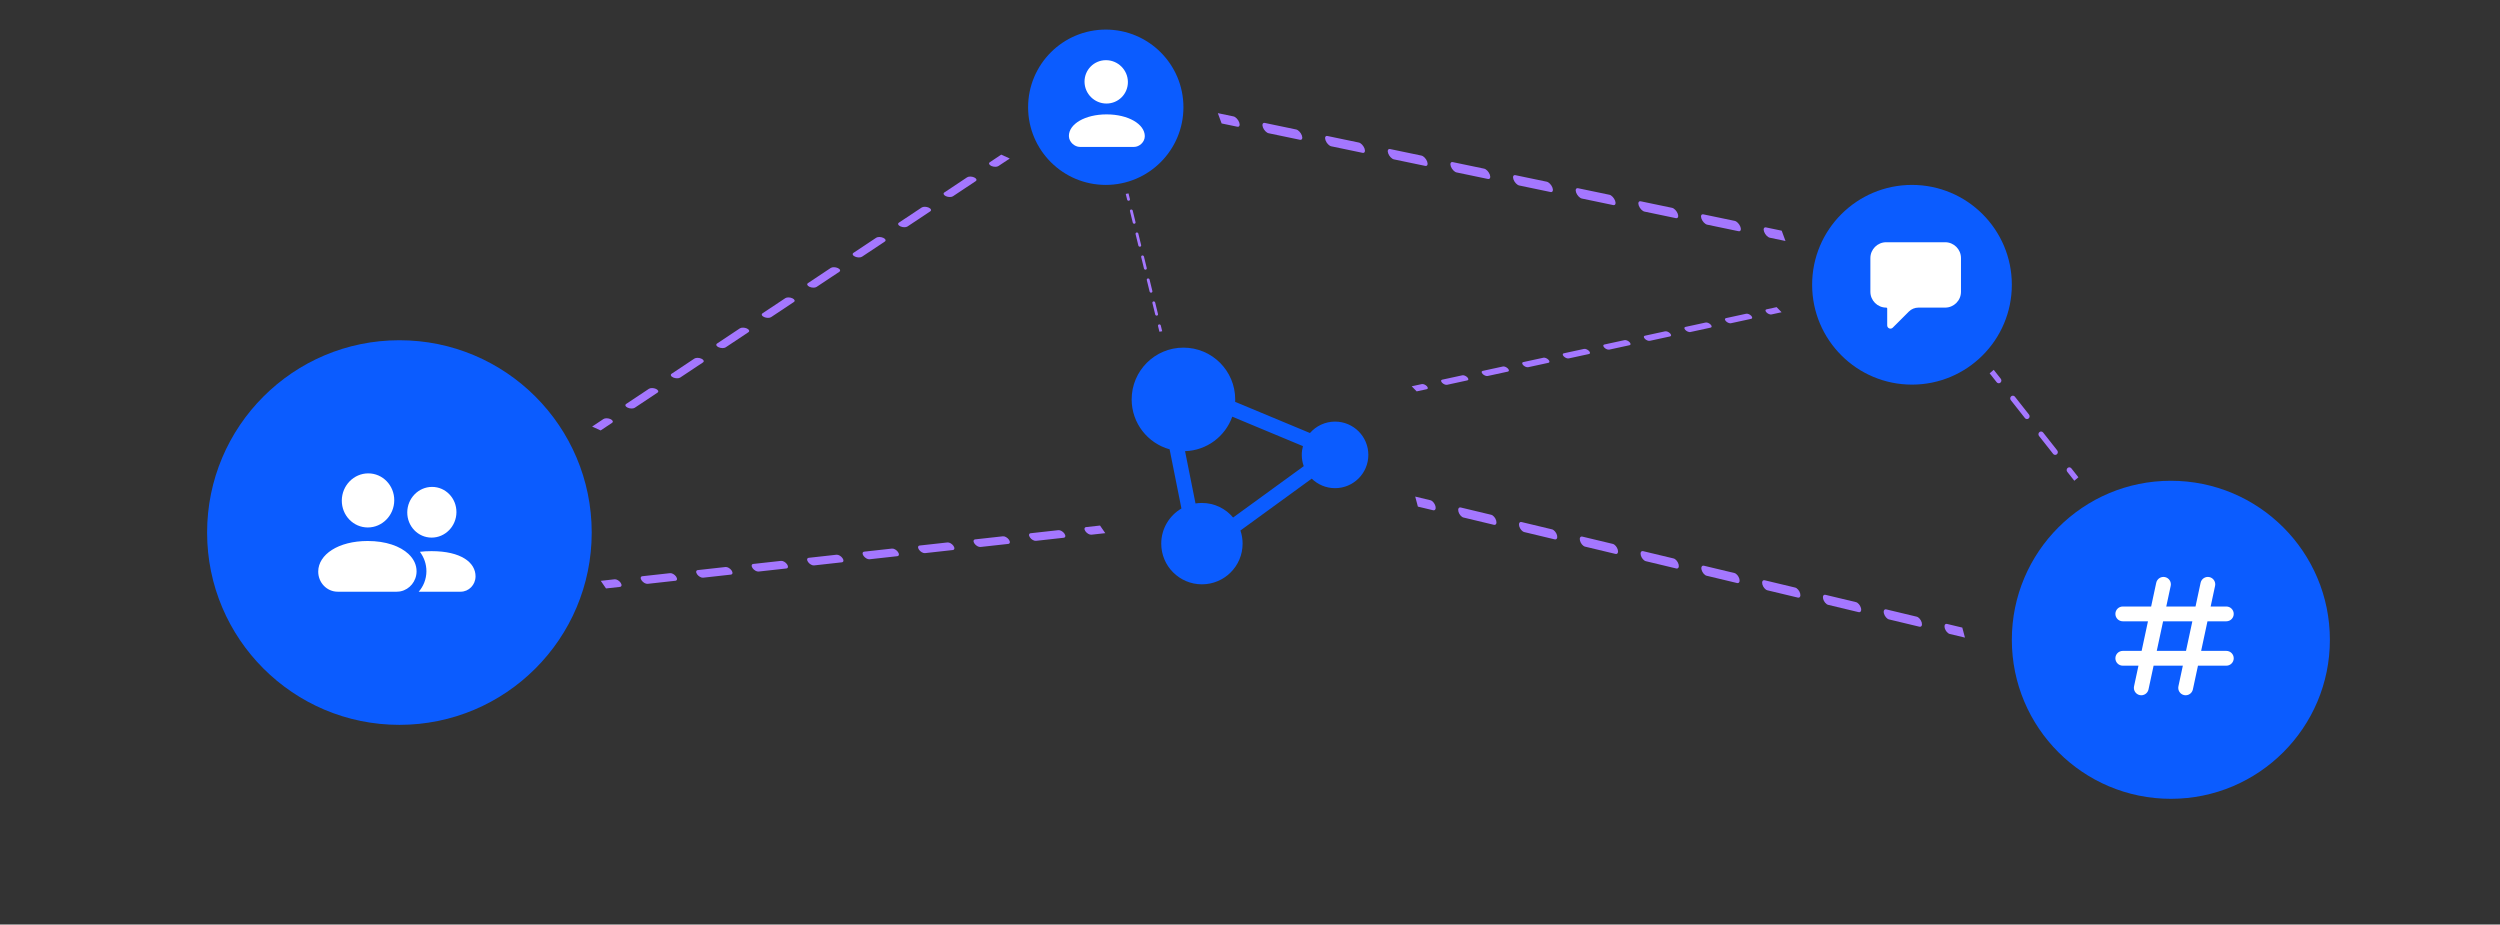 <svg width="338" height="125" viewBox="0 0 338 125" fill="none" xmlns="http://www.w3.org/2000/svg">
<rect x="0" y="0" width="338" height="125" fill="#333333" stroke="none"/>
<g clip-path="url(#clip0_1441_57108)">
<circle cx="54" cy="72" r="26" fill="#0B5CFF"/>
<path d="M49.725 71.314C51.684 71.314 53.286 69.677 53.303 67.657C53.321 65.637 51.748 64 49.79 64C47.832 64 46.23 65.637 46.212 67.657C46.194 69.677 47.767 71.314 49.725 71.314Z" fill="white"/>
<path d="M61.711 69.257C61.694 71.15 60.192 72.685 58.356 72.685C56.52 72.685 55.045 71.15 55.062 69.257C55.079 67.364 56.581 65.829 58.417 65.829C60.253 65.829 61.727 67.364 61.711 69.257Z" fill="white"/>
<path d="M49.709 73.142C45.72 73.142 43.044 74.984 43.024 77.257C43.011 78.771 44.191 79.999 45.659 79.999H53.637C53.758 79.999 53.877 79.991 53.994 79.975C54.055 79.967 54.115 79.956 54.174 79.944C55.388 79.688 56.309 78.582 56.321 77.257C56.329 76.384 55.944 75.575 55.241 74.909C54.113 73.841 52.166 73.142 49.709 73.142Z" fill="white"/>
<path d="M62.28 79.999H56.611C57.249 79.272 57.641 78.31 57.651 77.257C57.66 76.25 57.326 75.355 56.771 74.602C57.254 74.544 57.777 74.514 58.34 74.514C62.329 74.514 64.31 76.049 64.293 77.942C64.283 79.078 63.382 79.999 62.28 79.999Z" fill="white"/>
<circle cx="258.5" cy="38.5" r="13.5" fill="#0B5CFF"/>
<path fill-rule="evenodd" clip-rule="evenodd" d="M252.875 34.894C252.875 33.71 253.835 32.75 255.019 32.75H262.981C264.165 32.75 265.125 33.71 265.125 34.894V39.445C265.125 40.628 264.165 41.589 262.981 41.589H259.372C258.885 41.589 258.418 41.782 258.073 42.127L255.897 44.303C255.772 44.428 255.584 44.466 255.42 44.398C255.257 44.33 255.15 44.171 255.15 43.994V41.72C255.15 41.648 255.091 41.589 255.019 41.589C253.835 41.589 252.875 40.628 252.875 39.445V34.894Z" fill="white"/>
<circle cx="293.5" cy="86.5" r="21.5" fill="#0B5CFF"/>
<path fill-rule="evenodd" clip-rule="evenodd" d="M294.522 92.791C294.407 93.331 294.751 93.862 295.291 93.978C295.831 94.094 296.362 93.75 296.478 93.21L297.166 90H301C301.552 90 302 89.552 302 89C302 88.448 301.552 88 301 88H297.594L298.451 84H301C301.552 84 302 83.552 302 83C302 82.448 301.552 82 301 82H298.88L299.478 79.21C299.594 78.67 299.25 78.138 298.71 78.022C298.17 77.907 297.638 78.251 297.522 78.791L296.835 82H292.88L293.478 79.21C293.594 78.67 293.25 78.138 292.71 78.022C292.17 77.907 291.638 78.251 291.522 78.791L290.835 82H287C286.448 82 286 82.448 286 83C286 83.552 286.448 84 287 84H290.406L289.549 88H287C286.448 88 286 88.448 286 89C286 89.552 286.448 90 287 90H289.12L288.522 92.791C288.407 93.331 288.751 93.862 289.291 93.978C289.831 94.094 290.362 93.75 290.478 93.21L291.166 90H295.12L294.522 92.791ZM291.594 88H295.549L296.406 84H292.451L291.594 88Z" fill="white"/>
<circle cx="149.5" cy="14.5" r="10.5" fill="#0B5CFF"/>
<path fill-rule="evenodd" clip-rule="evenodd" d="M149.594 13.999C151.214 13.999 152.511 12.687 152.492 11.067C152.473 9.448 151.144 8.136 149.525 8.136C147.906 8.136 146.609 9.448 146.628 11.067C146.647 12.687 147.975 13.999 149.594 13.999ZM149.612 15.465C146.68 15.465 144.496 16.777 144.515 18.397C144.525 19.206 145.29 19.863 145.999 19.863H153.328C154.037 19.863 154.787 19.206 154.777 18.397C154.758 16.777 152.544 15.465 149.612 15.465Z" fill="white"/>
<path fill-rule="evenodd" clip-rule="evenodd" d="M192.902 52.619L191.532 52.916L190.861 52.226L192.232 51.928C192.416 51.888 192.716 52.011 192.901 52.201C193.086 52.392 193.087 52.579 192.902 52.619ZM194.974 51.752C194.789 51.561 194.788 51.374 194.973 51.334L197.714 50.739C197.899 50.699 198.198 50.822 198.383 51.012C198.568 51.203 198.569 51.39 198.384 51.43L195.643 52.025C195.459 52.065 195.159 51.943 194.974 51.752ZM200.456 50.563C200.271 50.372 200.271 50.185 200.455 50.145L203.196 49.55C203.381 49.51 203.68 49.633 203.866 49.823C204.051 50.014 204.051 50.201 203.867 50.241L201.125 50.836C200.941 50.876 200.641 50.754 200.456 50.563ZM205.938 49.374C205.753 49.183 205.753 48.996 205.937 48.956L208.678 48.361C208.863 48.321 209.163 48.444 209.348 48.634C209.533 48.825 209.533 49.012 209.349 49.052L206.608 49.647C206.423 49.687 206.123 49.565 205.938 49.374ZM211.421 48.185C211.235 47.994 211.235 47.807 211.419 47.767L214.161 47.172C214.345 47.132 214.645 47.255 214.83 47.445C215.015 47.636 215.016 47.823 214.831 47.863L212.09 48.458C211.905 48.498 211.606 48.376 211.421 48.185ZM216.903 46.996C216.718 46.805 216.717 46.618 216.902 46.578L219.643 45.983C219.827 45.943 220.127 46.066 220.312 46.256C220.497 46.447 220.498 46.634 220.313 46.674L217.572 47.269C217.388 47.309 217.088 47.187 216.903 46.996ZM222.385 45.807C222.2 45.616 222.199 45.429 222.384 45.389L225.125 44.794C225.31 44.755 225.609 44.877 225.794 45.067C225.979 45.258 225.98 45.445 225.795 45.485L223.054 46.08C222.87 46.12 222.57 45.998 222.385 45.807ZM227.867 44.618C227.682 44.427 227.682 44.24 227.866 44.2L230.607 43.605C230.792 43.566 231.091 43.688 231.277 43.878C231.462 44.069 231.462 44.256 231.278 44.296L228.536 44.891C228.352 44.931 228.052 44.809 227.867 44.618ZM233.349 43.429C233.164 43.238 233.164 43.051 233.348 43.011L236.089 42.416C236.274 42.377 236.574 42.499 236.759 42.689C236.944 42.88 236.944 43.067 236.76 43.107L234.019 43.702C233.834 43.742 233.534 43.62 233.349 43.429ZM238.832 42.24C238.646 42.049 238.646 41.862 238.831 41.822L240.201 41.525L240.871 42.215L239.501 42.513C239.316 42.553 239.017 42.431 238.832 42.24Z" fill="#A477FF"/>
<path fill-rule="evenodd" clip-rule="evenodd" d="M167.28 17.132L165.162 16.691L164.651 15.297L166.769 15.738C167.054 15.798 167.399 16.158 167.541 16.543C167.682 16.928 167.565 17.192 167.28 17.132ZM170.743 17.211C170.602 16.826 170.719 16.562 171.004 16.621L175.239 17.504C175.524 17.564 175.87 17.924 176.011 18.309C176.152 18.694 176.035 18.957 175.75 18.898L171.515 18.015C171.23 17.956 170.884 17.596 170.743 17.211ZM179.214 18.976C179.072 18.591 179.189 18.328 179.474 18.387L183.71 19.27C183.995 19.329 184.34 19.689 184.482 20.074C184.623 20.459 184.506 20.723 184.221 20.664L179.985 19.781C179.7 19.721 179.355 19.361 179.214 18.976ZM187.684 20.742C187.543 20.357 187.66 20.093 187.945 20.152L192.18 21.035C192.465 21.095 192.811 21.455 192.952 21.84C193.093 22.225 192.976 22.489 192.691 22.429L188.456 21.547C188.171 21.487 187.825 21.127 187.684 20.742ZM196.155 22.508C196.014 22.123 196.13 21.859 196.415 21.918L200.651 22.801C200.936 22.86 201.281 23.221 201.423 23.606C201.564 23.991 201.447 24.254 201.162 24.195L196.926 23.312C196.641 23.253 196.296 22.892 196.155 22.508ZM204.625 24.273C204.484 23.888 204.601 23.624 204.886 23.684L209.121 24.567C209.406 24.626 209.752 24.986 209.893 25.371C210.034 25.756 209.917 26.02 209.632 25.961L205.397 25.078C205.112 25.018 204.766 24.658 204.625 24.273ZM213.096 26.039C212.955 25.654 213.071 25.39 213.356 25.449L217.592 26.332C217.877 26.392 218.222 26.752 218.364 27.137C218.505 27.522 218.388 27.786 218.103 27.726L213.868 26.843C213.582 26.784 213.237 26.424 213.096 26.039ZM221.566 27.804C221.425 27.419 221.542 27.156 221.827 27.215L226.062 28.098C226.347 28.157 226.693 28.517 226.834 28.902C226.975 29.287 226.858 29.551 226.573 29.492L222.338 28.609C222.053 28.55 221.707 28.189 221.566 27.804ZM230.037 29.57C229.896 29.185 230.012 28.921 230.297 28.981L234.533 29.863C234.818 29.923 235.163 30.283 235.305 30.668C235.446 31.053 235.329 31.317 235.044 31.258L230.809 30.375C230.523 30.315 230.178 29.955 230.037 29.57ZM238.507 31.336C238.366 30.951 238.483 30.687 238.768 30.746L240.886 31.188L241.397 32.582L239.279 32.14C238.994 32.081 238.648 31.721 238.507 31.336Z" fill="#A477FF"/>
<path fill-rule="evenodd" clip-rule="evenodd" d="M82.743 57.175L81.206 58.196L80.054 57.671L81.59 56.65C81.797 56.513 82.223 56.519 82.541 56.663C82.859 56.808 82.949 57.037 82.743 57.175ZM84.865 55.119C84.546 54.974 84.456 54.745 84.663 54.608L87.736 52.565C87.943 52.428 88.369 52.434 88.687 52.578C89.005 52.723 89.095 52.952 88.888 53.09L85.816 55.132C85.609 55.27 85.183 55.264 84.865 55.119ZM91.011 51.034C90.692 50.889 90.602 50.66 90.809 50.523L93.882 48.48C94.089 48.343 94.515 48.349 94.833 48.493C95.151 48.638 95.241 48.867 95.034 49.005L91.962 51.047C91.755 51.185 91.329 51.179 91.011 51.034ZM97.157 46.949C96.838 46.804 96.748 46.575 96.955 46.438L100.028 44.395C100.235 44.258 100.661 44.264 100.979 44.408C101.297 44.553 101.387 44.782 101.18 44.92L98.108 46.962C97.901 47.1 97.475 47.094 97.157 46.949ZM103.303 42.864C102.984 42.719 102.894 42.49 103.101 42.353L106.174 40.31C106.381 40.173 106.807 40.178 107.125 40.323C107.443 40.468 107.533 40.697 107.326 40.835L104.253 42.877C104.047 43.015 103.621 43.009 103.303 42.864ZM109.449 38.779C109.13 38.634 109.04 38.405 109.247 38.268L112.32 36.225C112.527 36.088 112.953 36.094 113.271 36.239C113.589 36.383 113.679 36.612 113.472 36.75L110.399 38.792C110.193 38.93 109.767 38.924 109.449 38.779ZM115.595 34.694C115.276 34.549 115.186 34.32 115.393 34.183L118.466 32.14C118.673 32.003 119.099 32.009 119.417 32.154C119.735 32.298 119.825 32.527 119.618 32.665L116.545 34.707C116.338 34.845 115.913 34.839 115.595 34.694ZM121.741 30.609C121.422 30.464 121.332 30.235 121.539 30.098L124.612 28.055C124.819 27.918 125.245 27.924 125.563 28.069C125.881 28.213 125.971 28.442 125.764 28.58L122.691 30.622C122.484 30.76 122.059 30.754 121.741 30.609ZM127.886 26.524C127.568 26.379 127.478 26.15 127.685 26.013L130.758 23.97C130.965 23.833 131.391 23.839 131.709 23.983C132.027 24.128 132.117 24.357 131.91 24.495L128.837 26.537C128.63 26.675 128.205 26.669 127.886 26.524ZM134.032 22.439C133.714 22.294 133.624 22.065 133.831 21.928L135.367 20.906L136.52 21.431L134.983 22.452C134.776 22.59 134.351 22.584 134.032 22.439Z" fill="#A477FF"/>
<path fill-rule="evenodd" clip-rule="evenodd" d="M193.752 68.985L191.697 68.493L191.337 67.138L193.392 67.63C193.669 67.697 193.973 68.054 194.073 68.428C194.172 68.802 194.028 69.052 193.752 68.985ZM197.18 69.172C197.081 68.798 197.224 68.548 197.501 68.614L201.61 69.598C201.887 69.665 202.192 70.022 202.291 70.396C202.391 70.77 202.247 71.019 201.97 70.953L197.861 69.969C197.584 69.903 197.279 69.546 197.18 69.172ZM205.398 71.14C205.299 70.766 205.443 70.516 205.72 70.582L209.829 71.566C210.105 71.632 210.41 71.99 210.51 72.364C210.609 72.738 210.465 72.987 210.188 72.921L206.079 71.937C205.803 71.871 205.498 71.514 205.398 71.14ZM213.617 73.108C213.518 72.734 213.661 72.484 213.938 72.55L218.047 73.534C218.324 73.6 218.629 73.957 218.728 74.332C218.827 74.706 218.684 74.955 218.407 74.889L214.298 73.905C214.021 73.839 213.716 73.482 213.617 73.108ZM221.835 75.076C221.736 74.701 221.88 74.452 222.156 74.518L226.266 75.502C226.542 75.568 226.847 75.925 226.946 76.299C227.046 76.674 226.902 76.923 226.625 76.857L222.516 75.873C222.239 75.807 221.935 75.45 221.835 75.076ZM230.054 77.043C229.954 76.669 230.098 76.42 230.375 76.486L234.484 77.47C234.761 77.536 235.065 77.893 235.165 78.267C235.264 78.641 235.12 78.891 234.844 78.825L230.734 77.841C230.458 77.775 230.153 77.418 230.054 77.043ZM238.272 79.011C238.173 78.637 238.316 78.388 238.593 78.454L242.702 79.438C242.979 79.504 243.284 79.861 243.383 80.235C243.482 80.609 243.339 80.859 243.062 80.793L238.953 79.809C238.676 79.743 238.371 79.386 238.272 79.011ZM246.49 80.979C246.391 80.605 246.535 80.356 246.812 80.422L250.921 81.406C251.197 81.472 251.502 81.829 251.602 82.203C251.701 82.577 251.557 82.827 251.28 82.761L247.171 81.777C246.895 81.71 246.59 81.353 246.49 80.979ZM254.709 82.947C254.609 82.573 254.753 82.323 255.03 82.39L259.139 83.374C259.416 83.44 259.721 83.797 259.82 84.171C259.919 84.545 259.776 84.795 259.499 84.729L255.39 83.745C255.113 83.678 254.808 83.321 254.709 82.947ZM262.927 84.915C262.828 84.541 262.972 84.291 263.248 84.358L265.303 84.85L265.663 86.205L263.608 85.713C263.331 85.646 263.027 85.289 262.927 84.915Z" fill="#A477FF"/>
<path fill-rule="evenodd" clip-rule="evenodd" d="M83.808 79.35L81.933 79.558L81.222 78.528L83.097 78.32C83.349 78.293 83.713 78.5 83.91 78.785C84.106 79.069 84.061 79.322 83.808 79.35ZM86.745 78.471C86.549 78.186 86.594 77.933 86.847 77.905L90.597 77.49C90.849 77.462 91.213 77.67 91.41 77.954C91.606 78.239 91.561 78.492 91.309 78.52L87.558 78.935C87.306 78.963 86.942 78.755 86.745 78.471ZM94.246 77.64C94.049 77.356 94.094 77.103 94.347 77.075L98.097 76.659C98.349 76.632 98.713 76.839 98.91 77.124C99.107 77.408 99.061 77.661 98.809 77.689L95.059 78.105C94.806 78.132 94.442 77.925 94.246 77.64ZM101.746 76.81C101.549 76.525 101.595 76.272 101.847 76.244L105.597 75.829C105.85 75.801 106.214 76.009 106.41 76.293C106.607 76.578 106.561 76.831 106.309 76.859L102.559 77.274C102.306 77.302 101.942 77.094 101.746 76.81ZM109.246 75.979C109.049 75.695 109.095 75.442 109.347 75.414L113.097 74.999C113.35 74.971 113.714 75.178 113.91 75.463C114.107 75.747 114.062 76 113.809 76.028L110.059 76.444C109.806 76.472 109.442 76.264 109.246 75.979ZM116.746 75.149C116.549 74.864 116.595 74.611 116.847 74.583L120.597 74.168C120.85 74.14 121.214 74.348 121.41 74.632C121.607 74.917 121.562 75.17 121.309 75.198L117.559 75.613C117.307 75.641 116.943 75.433 116.746 75.149ZM124.246 74.318C124.05 74.034 124.095 73.781 124.347 73.753L128.098 73.338C128.35 73.31 128.714 73.517 128.911 73.802C129.107 74.086 129.062 74.339 128.809 74.367L125.059 74.783C124.807 74.811 124.443 74.603 124.246 74.318ZM131.746 73.488C131.55 73.204 131.595 72.95 131.848 72.922L135.598 72.507C135.85 72.479 136.214 72.687 136.411 72.971C136.607 73.256 136.562 73.509 136.31 73.537L132.559 73.952C132.307 73.98 131.943 73.772 131.746 73.488ZM139.247 72.657C139.05 72.373 139.095 72.12 139.348 72.092L143.098 71.677C143.35 71.649 143.714 71.856 143.911 72.141C144.108 72.425 144.062 72.678 143.81 72.706L140.06 73.122C139.807 73.15 139.443 72.942 139.247 72.657ZM146.747 71.827C146.55 71.543 146.595 71.289 146.848 71.261L148.723 71.054L149.435 72.084L147.56 72.291C147.307 72.319 146.943 72.111 146.747 71.827Z" fill="#A477FF"/>
<path fill-rule="evenodd" clip-rule="evenodd" d="M152.576 26.148L152.766 26.925C152.79 27.026 152.727 27.124 152.623 27.142C152.52 27.161 152.415 27.093 152.391 26.992L152.201 26.215L152.576 26.148ZM152.913 28.327C153.016 28.308 153.12 28.376 153.145 28.478L153.524 30.031C153.549 30.133 153.486 30.23 153.382 30.249C153.278 30.267 153.174 30.2 153.15 30.098L152.77 28.545C152.745 28.443 152.809 28.346 152.913 28.327ZM153.671 31.433C153.775 31.415 153.879 31.482 153.904 31.584L154.283 33.137C154.308 33.239 154.244 33.336 154.141 33.355C154.037 33.373 153.933 33.306 153.908 33.204L153.529 31.651C153.504 31.549 153.568 31.452 153.671 31.433ZM154.43 34.539C154.534 34.521 154.638 34.588 154.663 34.69L155.042 36.243C155.067 36.345 155.003 36.442 154.9 36.461C154.796 36.48 154.692 36.412 154.667 36.31L154.288 34.757C154.263 34.656 154.327 34.558 154.43 34.539ZM155.189 37.646C155.293 37.627 155.397 37.695 155.422 37.796L155.801 39.349C155.826 39.451 155.762 39.549 155.659 39.567C155.555 39.586 155.451 39.518 155.426 39.416L155.047 37.863C155.022 37.762 155.086 37.664 155.189 37.646ZM155.948 40.752C156.052 40.733 156.156 40.801 156.181 40.903L156.56 42.456C156.585 42.557 156.521 42.655 156.418 42.673C156.314 42.692 156.21 42.624 156.185 42.523L155.806 40.97C155.781 40.868 155.845 40.77 155.948 40.752ZM156.707 43.858C156.811 43.84 156.915 43.907 156.94 44.009L157.129 44.785L156.754 44.852L156.565 44.076C156.54 43.974 156.604 43.877 156.707 43.858Z" fill="#A477FF"/>
<path fill-rule="evenodd" clip-rule="evenodd" d="M269.954 51.683L269 50.473L269.553 50L270.507 51.211C270.632 51.37 270.61 51.604 270.457 51.735C270.305 51.865 270.079 51.842 269.954 51.683ZM271.911 53.58C272.064 53.45 272.289 53.473 272.415 53.632L274.323 56.053C274.448 56.212 274.426 56.447 274.273 56.577C274.12 56.708 273.895 56.685 273.77 56.526L271.862 54.104C271.736 53.945 271.759 53.711 271.911 53.58ZM275.727 58.423C275.88 58.292 276.105 58.315 276.23 58.474L278.138 60.896C278.264 61.055 278.241 61.289 278.089 61.42C277.936 61.55 277.711 61.527 277.585 61.368L275.677 58.947C275.552 58.788 275.574 58.553 275.727 58.423ZM279.543 63.265C279.695 63.135 279.921 63.158 280.046 63.317L281 64.527L280.447 65L279.493 63.789C279.368 63.63 279.39 63.396 279.543 63.265Z" fill="#A477FF"/>
<g clip-path="url(#clip1_1441_57108)">
<path fill-rule="evenodd" clip-rule="evenodd" d="M160.219 60.997C163.171 60.906 165.663 58.987 166.601 56.334L176.157 60.316C176.055 60.693 176 61.09 176 61.5C176 62.035 176.094 62.549 176.265 63.025L166.717 69.969C165.708 68.765 164.194 68 162.5 68C162.205 68 161.916 68.023 161.633 68.068L160.219 60.997ZM167.706 71.723C167.897 72.28 168 72.878 168 73.5C168 76.538 165.538 79 162.5 79C159.462 79 157 76.538 157 73.5C157 71.473 158.097 69.701 159.73 68.748L158.13 60.747C155.172 59.929 153 57.218 153 54C153 50.134 156.134 47 160 47C163.866 47 167 50.134 167 54C167 54.111 166.997 54.221 166.992 54.33L177.107 58.544C177.932 57.598 179.146 57 180.5 57C182.985 57 185 59.015 185 61.5C185 63.985 182.985 66 180.5 66C179.272 66 178.159 65.508 177.347 64.711L167.706 71.723Z" fill="#0B5CFF"/>
</g>
</g>
<defs>
<clipPath id="clip0_1441_57108">
<rect width="338" height="125" fill="white"/>
</clipPath>
<clipPath id="clip1_1441_57108">
<rect width="32" height="32" fill="white" transform="translate(153 47)"/>
</clipPath>
</defs>
</svg>
